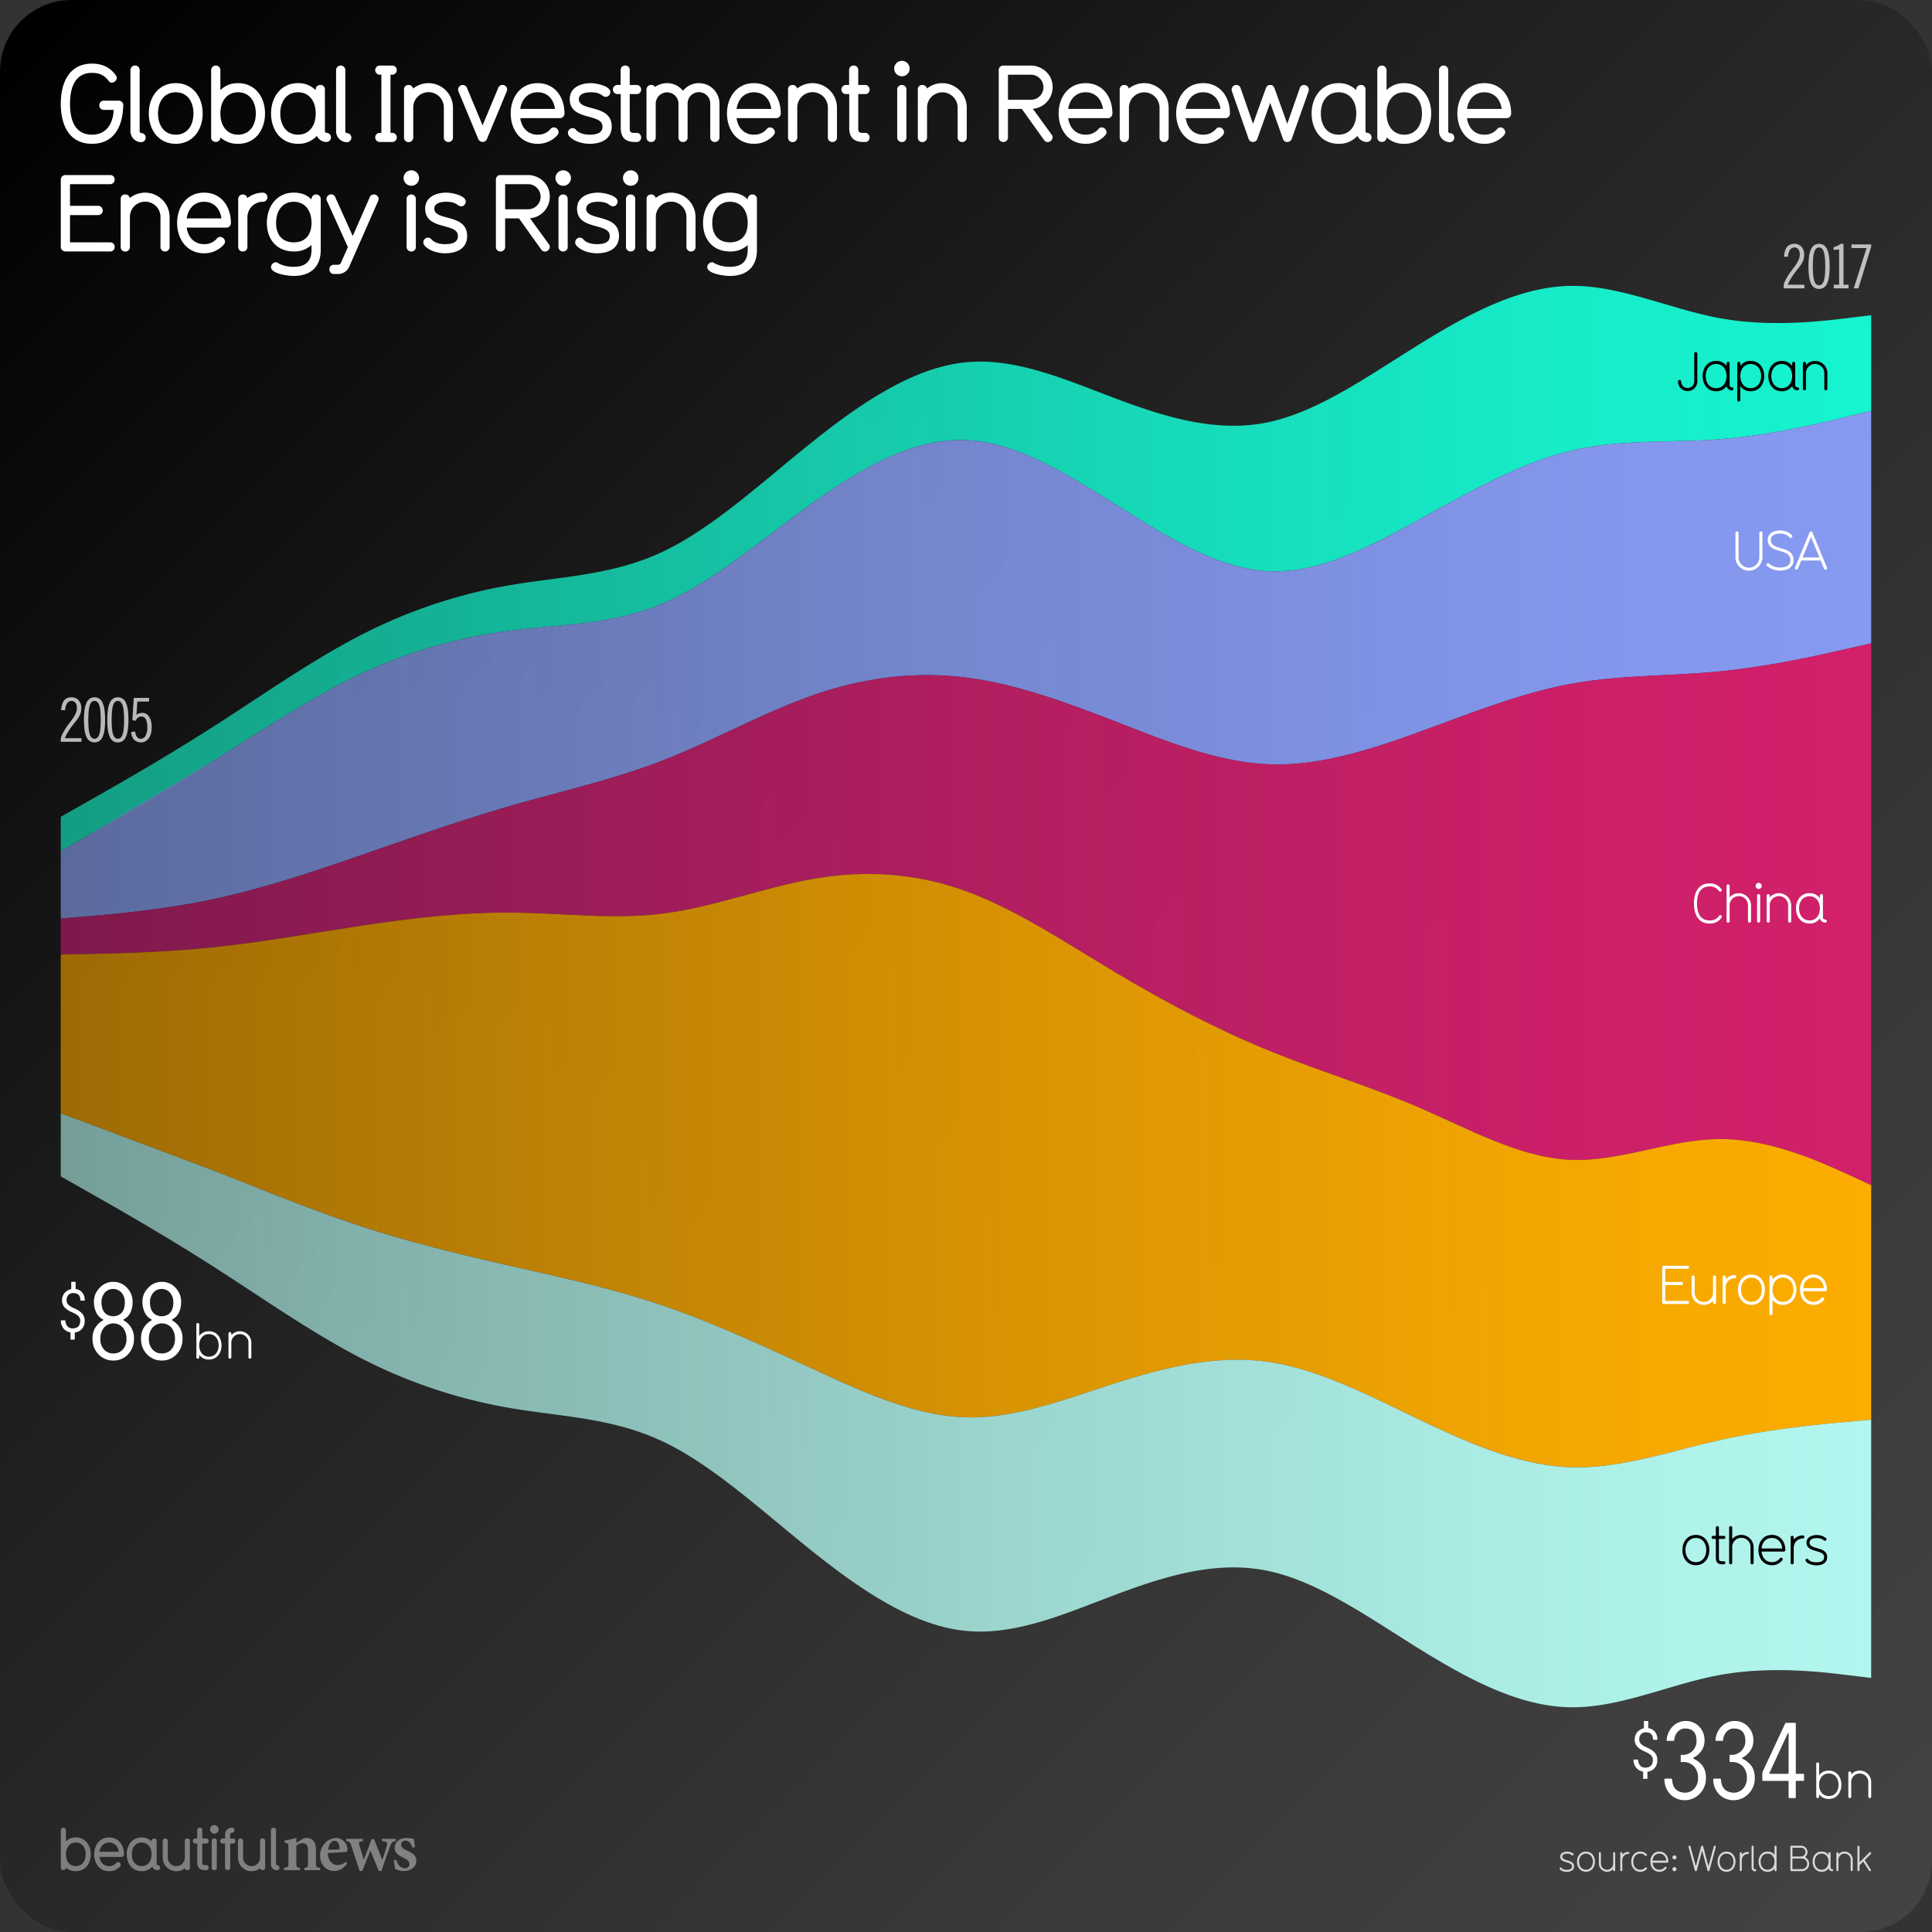 <svg xmlns="http://www.w3.org/2000/svg" xmlns:xlink="http://www.w3.org/1999/xlink" viewBox="0 0 1080 1080" xmlns:v="https://vecta.io/nano"><rect x="0" y="0" width="1080" height="1080" fill="#333333" stroke="none"/><defs><linearGradient id="A" x1="11.716" y1="11.716" x2="1068.284" y2="1068.284" xlink:href="#U"><stop offset="0"/><stop offset=".396" stop-color="#212121"/><stop offset=".772" stop-color="#3a3a3a"/><stop offset="1" stop-color="#434343"/></linearGradient><linearGradient id="B" x1="33.956" y1="317.795" x2="1046" y2="317.795" xlink:href="#U"><stop offset="0" stop-color="#13bf9e" stop-opacity=".8"/><stop offset=".142" stop-color="#14c9a7" stop-opacity=".837"/><stop offset=".519" stop-color="#15e0bd" stop-opacity=".925"/><stop offset=".818" stop-color="#16efcb" stop-opacity=".98"/><stop offset="1" stop-color="#16f4d0"/></linearGradient><linearGradient id="C" x1="33.956" y1="371.569" x2="1046" y2="371.569" xlink:href="#U"><stop offset="0" stop-color="#6d7fbf" stop-opacity=".8"/><stop offset=".128" stop-color="#7184c8" stop-opacity=".834"/><stop offset=".511" stop-color="#7d90df" stop-opacity=".924"/><stop offset=".815" stop-color="#8497ed" stop-opacity=".98"/><stop offset="1" stop-color="#879af2"/></linearGradient><linearGradient id="D" x1="33.956" y1="511.073" x2="1046" y2="511.073" xlink:href="#U"><stop offset="0" stop-color="#991a5a" stop-opacity=".8"/><stop offset=".124" stop-color="#a21b5d" stop-opacity=".833"/><stop offset=".509" stop-color="#bd1e64" stop-opacity=".923"/><stop offset=".814" stop-color="#cd1f69" stop-opacity=".98"/><stop offset="1" stop-color="#d3206b"/></linearGradient><linearGradient id="E" x1="33.956" y1="654.406" x2="1046" y2="654.406" xlink:href="#U"><stop offset="0" stop-color="#bf7f00" stop-opacity=".8"/><stop offset=".2" stop-color="#cf8b00" stop-opacity=".852"/><stop offset=".552" stop-color="#e89d00" stop-opacity=".932"/><stop offset=".831" stop-color="#f7a900" stop-opacity=".982"/><stop offset="1" stop-color="#fdad00"/></linearGradient><linearGradient id="F" x1="33.956" y1="788.408" x2="1046" y2="788.408" xlink:href="#U"><stop offset="0" stop-color="#8cbfb8" stop-opacity=".8"/><stop offset=".162" stop-color="#94cbc4" stop-opacity=".842"/><stop offset=".531" stop-color="#a4e3db" stop-opacity=".928"/><stop offset=".823" stop-color="#aef2ea" stop-opacity=".98"/><stop offset="1" stop-color="#b2f7ef"/></linearGradient><path id="G" d="M104.758 1045.462a1.36 1.36 0 0 1-1.4-1.101 7.763 7.763 0 0 1-4.804 1.668 7.666 7.666 0 0 1-7.605-7.605v-9.24a1.434 1.434 0 0 1 2.868-.033v9.272a4.753 4.753 0 1 0 9.507 0v-9.24a1.33 1.33 0 0 1 1.4-1.468 1.364 1.364 0 0 1 1.435 1.435v14.9a1.328 1.328 0 0 1-1.401 1.4z"/><path id="H" d="M886.563 1046.337c-3.22 0-5.02-2.64-5.02-5.66 0-3 1.8-5.64 5.02-5.64s5.02 2.64 5.02 5.64c0 3.02-1.8 5.66-5.02 5.66zm0-10.162c-2.36 0-3.88 1.9-3.88 4.5s1.52 4.52 3.88 4.52c2.38 0 3.88-1.92 3.88-4.52s-1.5-4.5-3.88-4.5z"/><path id="I" d="M910.303 1036.355a3.418 3.418 0 0 0-3.421 3.42v5.66a.57.57 0 0 1-1.141 0v-9.502a.57.57 0 0 1 1.141 0v.82a4.565 4.565 0 0 1 3.421-1.54.57.57 0 1 1 0 1.141z"/><path id="J" d="M78.916 79.488a6.122 6.122 0 0 1-6-6.12V39.23a2.58 2.58 0 0 1 5.16-.06v34.198a.947.947 0 0 0 .84 1.02 2.55 2.55 0 1 1 0 5.1z"/><path id="K" d="M313.03 66.048h-22.2c.84 5.64 4.44 9.24 9.72 9.24a9.005 9.005 0 0 0 7.14-3.12 2.483 2.483 0 0 1 1.86-.96 2.8 2.8 0 0 1 2.7 2.64c0 .72-.18 1.26-1.44 2.52a14.622 14.622 0 0 1-10.26 4.02c-9.66 0-15.06-7.98-15.06-16.98 0-8.94 5.4-16.92 15.06-16.92 9.78 0 15 7.98 15 16.92a2.558 2.558 0 0 1-2.52 2.64zm-12.48-14.46c-5.64 0-8.94 4.14-9.72 9.3h19.44c-.84-5.76-4.44-9.3-9.72-9.3z"/><path id="L" d="M329.65 80.388c-3.3 0-8.82-1.02-11.64-4.5a2.655 2.655 0 0 1 2.16-4.26 2.464 2.464 0 0 1 1.86 1.02c1.86 2.04 4.92 2.64 7.62 2.64 5.4 0 7.14-1.86 7.14-4.56 0-7.68-18.3-2.94-18.3-15.3 0-6.54 6.12-8.94 11.82-8.94 3.24 0 10.86 1.62 10.86 4.98a2.694 2.694 0 0 1-2.52 2.7 3.612 3.612 0 0 1-1.98-.78c-1.62-1.38-3.96-1.8-6.36-1.8-4.98 0-6.72 1.86-6.72 3.84 0 7.14 18.36 2.52 18.36 15.3 0 7.08-5.94 9.66-12.3 9.66z"/><path id="M" d="M537.846 79.368a2.423 2.423 0 0 1-2.52-2.52v-16.68a8.55 8.55 0 1 0-17.1 0v16.62a2.55 2.55 0 0 1-2.64 2.64 2.472 2.472 0 0 1-2.52-2.58V50.03a2.387 2.387 0 0 1 2.52-2.52 2.509 2.509 0 0 1 2.58 1.98 13.702 13.702 0 0 1 22.259 10.68v16.62a2.454 2.454 0 0 1-2.58 2.58z"/><path id="N" d="M619.326 66.048h-22.2c.84 5.64 4.44 9.24 9.72 9.24a9.007 9.007 0 0 0 7.14-3.12 2.483 2.483 0 0 1 1.859-.96 2.8 2.8 0 0 1 2.7 2.64c0 .72-.18 1.26-1.44 2.52a14.618 14.618 0 0 1-10.259 4.02c-9.66 0-15.06-7.98-15.06-16.98 0-8.94 5.4-16.92 15.06-16.92 9.78 0 15 7.98 15 16.92a2.558 2.558 0 0 1-2.52 2.64zm-12.48-14.46c-5.64 0-8.94 4.14-9.72 9.3h19.438c-.84-5.76-4.44-9.3-9.72-9.3z"/><path id="O" d="M92.235 140.568a2.424 2.424 0 0 1-2.52-2.52v-16.68a8.55 8.55 0 1 0-17.099 0v16.62a2.551 2.551 0 0 1-2.64 2.64 2.472 2.472 0 0 1-2.52-2.58v-26.82a2.387 2.387 0 0 1 2.52-2.52 2.509 2.509 0 0 1 2.58 1.98 13.703 13.703 0 0 1 22.259 10.68v16.62a2.454 2.454 0 0 1-2.58 2.58z"/><path id="P" d="M229.935 103.85a4.32 4.32 0 1 1 4.32-4.319 4.302 4.302 0 0 1-4.32 4.319zm0 36.72a2.52 2.52 0 0 1-2.64-2.52v-26.76a2.534 2.534 0 0 1 2.64-2.58 2.472 2.472 0 0 1 2.52 2.58v26.76a2.421 2.421 0 0 1-2.52 2.52z"/><path id="Q" d="M979.065 729.435c-4.83 0-7.53-3.96-7.53-8.49 0-4.5 2.7-8.46 7.53-8.46s7.53 3.96 7.53 8.46c0 4.53-2.7 8.49-7.53 8.49zm0-15.24c-3.54 0-5.82 2.85-5.82 6.75s2.28 6.78 5.82 6.78c3.57 0 5.82-2.88 5.82-6.78s-2.25-6.75-5.82-6.75z"/><path id="R" d="M116.802 759.995a6.354 6.354 0 0 1-5.432-2.659v1.4a.798.798 0 0 1-1.596 0v-18.368a.798.798 0 0 1 1.596 0v6.44a6.401 6.401 0 0 1 5.432-2.632c4.508 0 7.028 3.696 7.028 7.896 0 4.23-2.52 7.924-7.028 7.924zm0-14.224c-3.332 0-5.432 2.66-5.432 6.3s2.1 6.328 5.432 6.328 5.432-2.687 5.432-6.328-2.1-6.3-5.432-6.3z"/><path id="S" d="M139.706 759.52a.787.787 0 0 1-.812-.784v-8.176a4.788 4.788 0 1 0-9.576 0v8.176a.798.798 0 0 1-1.596 0v-13.3a.798.798 0 0 1 1.596 0v.896a6.387 6.387 0 0 1 11.172 4.228v8.176a.781.781 0 0 1-.784.784z"/><path id="T" d="M941.882 1002.136a7.064 7.064 0 0 0 5.34-2.4 8.323 8.323 0 0 0 1.98-5.76 9.011 9.011 0 0 0-2.34-6.66 8.279 8.279 0 0 0-6.12-2.34h-.66c-.44.08-.62-.123-.54-.61v-2.863q-.122-.667.54-.487h.36a8.217 8.217 0 0 0 3.18-.597 7.738 7.738 0 0 0 2.52-1.674 8.754 8.754 0 0 0 1.71-2.6 7.291 7.291 0 0 0 .51-3.376q-.18-6.334-6.06-6.514a5.449 5.449 0 0 0-4.2 1.56 7.492 7.492 0 0 0-2.16 4.62q0 .84-.54.72h-3.18q-.72.062-.54-.6a11.921 11.921 0 0 1 3.36-7.439 9.986 9.986 0 0 1 7.32-3.061 10.129 10.129 0 0 1 7.44 3.061 11.16 11.16 0 0 1 2.25 3.42 11.724 11.724 0 0 1 .27 7.8 9.197 9.197 0 0 1-1.5 2.76 11.271 11.271 0 0 1-4.08 3.42c-.32.2-.3.42.06.66a13.342 13.342 0 0 1 4.5 3.42q2.34 2.64 2.34 7.38a12.659 12.659 0 0 1-.87 4.71 12.49 12.49 0 0 1-2.49 3.931 12.365 12.365 0 0 1-3.78 2.699 11.814 11.814 0 0 1-4.68 1.021 11.302 11.302 0 0 1-7.86-3.061 11.928 11.928 0 0 1-3.54-8.52c-.12-.2.04-.36.48-.48h3.18q.6-.06.66.72.48 6.84 7.14 7.14h0z"/><linearGradient id="U" gradientUnits="userSpaceOnUse"/></defs><rect width="1080" height="1080" rx="40" fill="url(#A)"/><path d="M33.956 456.596l14.047-7.956c14.047-7.956 42.14-23.87 70.233-41.8s56.186-37.88 84.28-52.23a287.252 287.252 0 0 1 84.318-27.79c28.132-4.683 56.302-5.292 84.433-18.787s56.225-39.877 84.318-62.186 56.186-40.544 84.28-43.323 56.186 9.898 84.318 20.443 56.302 18.958 84.433 13.134 56.225-25.887 84.318-43.342 56.186-32.302 84.28-32.93 56.186 12.963 84.318 18.064 56.302 1.713 70.387.02l14.085-1.694v53.45l-14.085 3.407c-14.085 3.407-42.255 10.222-70.387 12.43s-56.225-.2-84.318 6.68-56.186 23.013-84.28 38.45-56.186 30.17-84.318 28.647-56.302-19.3-84.433-36.965-56.225-35.214-84.318-36.318-56.186 14.238-84.28 34.224-56.186 44.617-84.318 56.78-56.302 11.86-84.433 15.36a277.7 277.7 0 0 0-84.318 23.946c-28.093 13.134-56.186 32.092-84.28 49.642s-56.186 33.69-70.233 41.762l-14.046 8.07z" fill="url(#B)"/><path d="M33.956 475.783l14.047-8.07 70.233-41.762c28.093-17.55 56.186-36.508 84.28-49.642a277.7 277.7 0 0 1 84.318-23.946c28.132-3.502 56.302-3.198 84.433-15.36s56.225-36.794 84.318-56.78 56.186-35.328 84.28-34.224 56.186 18.654 84.318 36.318 56.302 35.442 84.433 36.965 56.225-13.2 84.318-28.647 56.186-31.578 84.28-38.45 56.186-4.473 84.318-6.68 56.302-9.022 70.387-12.43l14.085-3.407v129.968l-14.085 3.217c-14.085 3.217-42.255 9.65-70.387 12.43s-56.225 1.903-84.318 7.176-56.186 16.693-84.28 26.877-56.186 19.13-84.318 17.873-56.302-12.715-84.433-23.64-56.225-21.32-84.318-24.82-56.186-.114-84.28 9.517-56.186 25.506-84.318 36.527-56.302 17.188-84.433 25.26-56.225 18.045-84.318 27.752-56.186 19.15-84.28 25.05-56.186 8.26-70.233 9.44l-14.047 1.18z" fill="url(#C)"/><path d="M33.956 513.472l14.047-1.18c14.047-1.18 42.14-3.54 70.233-9.44s56.186-15.342 84.28-25.05 56.186-19.682 84.318-27.752 56.302-14.238 84.433-25.26 56.225-26.896 84.318-36.527 56.186-13.02 84.28-9.517 56.186 13.895 84.318 24.82 56.302 22.385 84.433 23.64 56.225-7.7 84.318-17.873 56.186-21.604 84.28-26.877 56.186-4.397 84.318-7.176 56.302-9.213 70.387-12.43l14.085-3.217v302.878l-14.085-6.453c-14.085-6.453-42.255-19.358-70.387-19.32s-56.225 13.02-84.318 11.592-56.186-17.264-84.28-29.35-56.186-20.424-84.318-31.96-56.302-26.268-84.433-43.056-56.225-35.633-84.318-45.835-56.186-11.763-84.28-7.005-56.186 15.837-84.318 19.472-56.302-.17-84.433-.438-56.225 3.007-84.318 7.233-56.186 9.403-84.28 12.258-56.186 3.388-70.233 3.655l-14.047.266z" fill="url(#D)"/><path d="M33.956 533.572l14.047-.266c14.047-.266 42.14-.8 70.233-3.655s56.186-8.033 84.28-12.258 56.186-7.5 84.318-7.233 56.302 4.073 84.433.438 56.225-14.714 84.318-19.472 56.186-3.198 84.28 7.005 56.186 29.047 84.318 45.835 56.302 31.52 84.433 43.056 56.225 19.872 84.318 31.96 56.186 27.924 84.28 29.35 56.186-11.554 84.318-11.592 56.302 12.867 70.387 19.32l14.085 6.453v131.1l-14.085 1.275c-14.085 1.275-42.255 3.826-70.387 10.107s-56.225 16.294-84.318 15.17-56.186-13.38-84.28-26.84-56.186-28.114-84.318-32.073-56.302 2.78-84.433 11.725-56.225 20.1-84.318 19.3-56.186-13.553-84.28-26.496-56.186-26.077-84.318-35.7-56.302-15.704-84.433-22.1-56.225-13.096-84.318-22.27-56.186-20.824-84.28-31.788l-70.233-26.382-14.046-5.14z" fill="url(#E)"/><path d="M1031.915 794.897c-14.085 1.275-42.255 3.826-70.387 10.107s-56.225 16.294-84.318 15.17-56.186-13.38-84.28-26.84-56.186-28.114-84.318-32.073-56.302 2.78-84.433 11.725-56.225 20.1-84.318 19.3-56.186-13.553-84.28-26.496-56.186-26.077-84.318-35.7-56.302-15.704-84.433-22.1-56.225-13.096-84.318-22.27-56.186-20.824-84.28-31.788l-70.233-26.382-14.047-5.14V657.6l14.047 7.956c14.047 7.956 42.14 23.87 70.233 41.8s56.186 37.88 84.28 52.23a287.252 287.252 0 0 0 84.318 27.79c28.132 4.682 56.302 5.292 84.433 18.787s56.225 39.877 84.318 62.186 56.186 40.544 84.28 43.323 56.186-9.898 84.318-20.443 56.302-18.958 84.433-13.134 56.225 25.887 84.318 43.342 56.186 32.302 84.28 32.93 56.186-12.963 84.318-18.064 56.302-1.713 70.387-.02L1046 937.98V793.622z" fill="url(#F)"/><g opacity=".4" fill="#fff"><path d="M42.373 1045.996a7.892 7.892 0 0 1-5.503-2.002 1.364 1.364 0 0 1-1.468 1.401 1.346 1.346 0 0 1-1.401-1.401v-20.88a1.435 1.435 0 0 1 2.869-.033v6.238a7.4 7.4 0 0 1 5.503-2.169c5.37 0 8.373 4.403 8.373 9.406 0 5.037-3.002 9.44-8.373 9.44zm0-16c-3.335 0-5.503 2.602-5.503 6.57 0 4.003 2.168 6.604 5.503 6.604s5.504-2.602 5.504-6.604c0-3.97-2.168-6.57-5.504-6.57zm25.554 8.038h-12.34c.467 3.136 2.468 5.137 5.403 5.137a5.003 5.003 0 0 0 3.969-1.734 1.383 1.383 0 0 1 1.034-.533 1.556 1.556 0 0 1 1.501 1.468c0 .4-.1.7-.8 1.4a8.129 8.129 0 0 1-5.704 2.235c-5.37 0-8.372-4.437-8.372-9.44 0-4.97 3.002-9.406 8.372-9.406 5.437 0 8.34 4.437 8.34 9.406a1.422 1.422 0 0 1-1.401 1.468zM61 1029.986c-3.136 0-4.97 2.3-5.403 5.17h10.807c-.467-3.202-2.468-5.17-5.403-5.17zm27.044 15.444a3.247 3.247 0 0 1-2.969-1.901 7.642 7.642 0 0 1-5.87 2.469c-5.437 0-8.372-4.47-8.372-9.44s3.002-9.406 8.372-9.406a7.369 7.369 0 0 1 5.504 2.202v-.134a1.376 1.376 0 0 1 1.4-1.501 1.341 1.341 0 0 1 1.468 1.401v12.875a.54.54 0 0 0 .467.601 1.418 1.418 0 1 1 0 2.835zm-8.84-15.443c-3.336 0-5.504 2.602-5.504 6.57 0 4.003 2.168 6.604 5.504 6.604 3.37 0 5.504-2.602 5.504-6.604 0-3.97-2.135-6.57-5.504-6.57z"/><use xlink:href="#G" /><path d="M115.203 1045.43h-.567c-3.17 0-4.37-1.668-4.37-4.403v-10.474h-1a1.418 1.418 0 1 1-.033-2.835h1v-4.637a1.355 1.355 0 0 1 1.435-1.4 1.328 1.328 0 0 1 1.401 1.4v4.637h2.135a1.383 1.383 0 0 1 1.4 1.401 1.356 1.356 0 0 1-1.4 1.434h-2.135v10.774c0 .934.333 1.268 1.268 1.268h.833a1.376 1.376 0 0 1 1.435 1.4 1.357 1.357 0 0 1-1.4 1.435zm4.603-20.415a2.401 2.401 0 1 1 2.402-2.401 2.392 2.392 0 0 1-2.402 2.401zm0 20.414a1.4 1.4 0 0 1-1.467-1.401v-14.876a1.408 1.408 0 0 1 1.467-1.435 1.374 1.374 0 0 1 1.401 1.435v14.876a1.346 1.346 0 0 1-1.401 1.401zm10.376-14.877h-1.5v13.442a1.364 1.364 0 0 1-1.468 1.401 1.346 1.346 0 0 1-1.401-1.401v-13.442h-1.367a1.418 1.418 0 0 1 0-2.835h1.367v-2.27a3.801 3.801 0 0 1 3.836-3.769 1.418 1.418 0 1 1 0 2.835.934.934 0 0 0-.967.9v2.302h1.5a1.418 1.418 0 1 1 0 2.835z"/><use xlink:href="#G" x="42.069"/><path d="M154.77 1045.495a3.403 3.403 0 0 1-3.336-3.402v-18.98a1.435 1.435 0 0 1 2.869-.033v19.013a.527.527 0 0 0 .467.567 1.418 1.418 0 1 1 0 2.835zm15.368-.065v-1.264c1.886-.237 2.046-.437 2.046-3.157v-6.7c0-2.8-1.248-4.017-3.064-4.017a5.597 5.597 0 0 0-3.47 1.493v9.476c0 2.527.187 2.658 2.06 2.896v1.264h-8.968v-1.264c2.254-.33 2.5-.4 2.5-3v-8.2c0-2.446-.303-2.565-2.185-2.922v-1.184a34.102 34.102 0 0 0 6.653-1.533l-.052 2.95 2.6-1.745a5.659 5.659 0 0 1 3.159-1.086c3.194 0 5.2 2.338 5.2 6.3v7.5c0 2.54.237 2.657 2.277 2.92v1.264zm23.912-3.703c-2.458 3.427-5.488 4.178-7.014 4.178-5.142 0-8.124-3.936-8.124-8.594a10.333 10.333 0 0 1 2.832-7.062 8.602 8.602 0 0 1 6.082-2.814 6.386 6.386 0 0 1 6.37 6.347c-.014.715-.08 1.277-.612 1.4-.767.184-6.17.5-10.318.647.062 4.587 2.717 6.74 5.556 6.74a6.776 6.776 0 0 0 4.543-1.866zm-7.07-12.7c-1.667 0-3.167 1.807-3.516 4.963l5.486-.118c.6-.026.848-.146.848-.792.04-2.022-1.037-4.053-2.818-4.053zm34.282.143c-1.943.343-2.248.624-3.105 2.765-1.33 3.462-3.102 8.53-4.934 13.94h-1.512l-4.65-11.46-4.55 11.46h-1.472l-4.685-14.192c-.687-1.985-.94-2.274-2.855-2.512v-1.25h9.397v1.25c-2.325.345-2.535.672-2.058 2.133l2.52 8.214c1.507-3.68 2.988-7.62 4.327-11.424h1.456c1.4 3.76 2.986 7.702 4.573 11.568.742-2.107 2.062-5.964 2.557-8.108.412-1.674-.008-2.078-2.753-2.383v-1.25h7.742zm9.41 3.747c-.92-2.606-2.155-3.984-4.2-3.984a2.166 2.166 0 0 0-2.225 2.266c0 1.497 1.046 2.264 3.16 3.216 3.278 1.496 5.3 2.787 5.3 5.736 0 3.85-3.6 5.764-6.945 5.764a12.073 12.073 0 0 1-4.92-1.161l-.662-4.892 1.252-.224c.8 2.5 2.33 4.75 4.976 4.75a2.231 2.231 0 0 0 2.438-2.281c0-1.423-.76-2.333-3.092-3.467-2.67-1.295-5.107-2.64-5.107-5.775 0-3.046 2.533-5.42 6.565-5.42a18.751 18.751 0 0 1 4.112.567l.62 4.577z"/></g><g opacity=".8" fill="#fff"><path d="M875.843 1046.377c-1.2 0-3.22-.42-3.92-1.58a.482.482 0 0 1-.08-.3.546.546 0 0 1 1.021-.32 3.812 3.812 0 0 0 2.98 1.061c1.94 0 2.92-.64 2.92-1.94 0-3.02-6.562-1.42-6.562-5.422 0-2.02 2.02-2.8 3.84-2.8a5.415 5.415 0 0 1 3.44 1.16.558.558 0 0 1 .18.38.648.648 0 0 1-.62.6.531.531 0 0 1-.38-.16 4.001 4.001 0 0 0-2.62-.84c-1.76 0-2.7.68-2.7 1.66 0 2.8 6.562 1.32 6.562 5.422 0 2.28-2 3.08-4.06 3.08z"/><use xlink:href="#H" /><path d="M902.344 1045.997a.562.562 0 0 1-.58-.561v-.64a4.442 4.442 0 0 1-3.421 1.54 4.61 4.61 0 0 1-4.561-4.561v-5.842a.57.57 0 0 1 1.14 0v5.842a3.421 3.421 0 1 0 6.842 0v-5.842a.57.57 0 0 1 1.141 0v9.502a.558.558 0 0 1-.561.561z"/><use xlink:href="#I" /><path d="M920.483 1044.816a4.645 4.645 0 0 1-3.58 1.521c-3.22 0-5.02-2.64-5.02-5.66 0-3 1.8-5.64 5.02-5.64a4.647 4.647 0 0 1 3.58 1.52.531.531 0 0 1 .16.381.627.627 0 0 1-.58.6.587.587 0 0 1-.42-.2 3.526 3.526 0 0 0-2.74-1.16c-2.36 0-3.88 1.9-3.88 4.5s1.52 4.52 3.88 4.52a3.596 3.596 0 0 0 2.74-1.16.587.587 0 0 1 .42-.2.594.594 0 0 1 .58.58.571.571 0 0 1-.16.399zm11.58-3.56h-8.302c.18 2.28 1.66 3.94 3.84 3.94a3.615 3.615 0 0 0 2.94-1.381.525.525 0 0 1 .479-.28.611.611 0 0 1 .62.541c0 .18 0 .22-.38.66a4.72 4.72 0 0 1-3.66 1.601c-3.22 0-5.02-2.64-5.02-5.66 0-3 1.8-5.64 5.02-5.64s5.02 2.66 5.02 5.64a.606.606 0 0 1-.56.58zm-4.46-5.08c-2.4 0-3.66 1.84-3.84 3.94h7.7c-.18-2.28-1.66-3.94-3.86-3.94zm8.437 3.26a1.14 1.14 0 1 1 0-2.28 1.14 1.14 0 0 1 0 2.28zm0 6.562a1.14 1.14 0 1 1 0-2.28 1.14 1.14 0 0 1 0 2.28zm23.084-13.523l-3.52 13.103a.553.553 0 0 1-.56.42.533.533 0 0 1-.541-.42l-3-11.083-2.98 11.083a.533.533 0 0 1-.54.42.554.554 0 0 1-.561-.42l-3.52-13.103a.545.545 0 0 1-.021-.181.581.581 0 0 1 .58-.58.499.499 0 0 1 .521.44l3 11.082 2.98-11.082a.529.529 0 0 1 .54-.4.537.537 0 0 1 .56.4l2.98 11.082 3-11.082a.526.526 0 0 1 .521-.44.581.581 0 0 1 .58.58.545.545 0 0 1-.021.181z"/><use xlink:href="#H" x="78.58"/><use xlink:href="#I" x="66.799"/><path d="M981.12 1046.117a2.096 2.096 0 0 1-1.98-2.12v-11.683a.57.57 0 0 1 1.141 0v11.683c0 1.28 1.42.54 1.42 1.44a.645.645 0 0 1-.58.681zm11.423-.12a.563.563 0 0 1-.581-.561v-1a4.536 4.536 0 0 1-3.88 1.9c-3.22 0-5.02-2.64-5.02-5.66 0-3 1.8-5.64 5.02-5.64a4.571 4.571 0 0 1 3.88 1.88v-4.6a.57.57 0 0 1 1.141 0v13.122a.558.558 0 0 1-.56.561zm-4.46-9.822c-2.36 0-3.88 1.9-3.88 4.5s1.52 4.52 3.88 4.52c2.38 0 3.88-1.92 3.88-4.52s-1.5-4.5-3.88-4.5zm19.14 9.822h-5.802a.606.606 0 0 1-.58-.561v-13.122a.495.495 0 0 1 .521-.561h5.42a3.616 3.616 0 0 1 3.601 3.561 3.471 3.471 0 0 1-1.42 2.861 4.1 4.1 0 0 1-1.74 7.821zm-.44-13.123h-4.8v4.92h4.8a2.461 2.461 0 1 0 0-4.921zm.44 6.062h-5.24v5.92h5.24a2.961 2.961 0 1 0 0-5.921zm16.94 7.06h-.02a2.072 2.072 0 0 1-1.98-1.561 4.536 4.536 0 0 1-3.88 1.9c-3.26 0-5.02-2.68-5.02-5.66 0-3.02 1.8-5.64 5.02-5.64a4.571 4.571 0 0 1 3.88 1.88v-.98a.564.564 0 0 1 .581-.56.546.546 0 0 1 .56.56V1044c0 1.28 1.44.48 1.44 1.44a.55.55 0 0 1-.58.561zm-5.88-9.822c-2.36 0-3.88 1.9-3.88 4.5s1.52 4.52 3.88 4.52c2.38 0 3.88-1.92 3.88-4.52s-1.5-4.5-3.88-4.5zm16.838 9.822a.563.563 0 0 1-.58-.561v-5.84a3.42 3.42 0 1 0-6.841 0v5.84a.571.571 0 0 1-1.141 0v-9.502a.571.571 0 0 1 1.141 0v.64a4.563 4.563 0 0 1 7.981 3.021v5.84a.558.558 0 0 1-.561.561zm10.7-9.642l-3.44 3.44 3.4 5.32a.564.564 0 0 1 .12.319.608.608 0 0 1-.6.541.565.565 0 0 1-.48-.261l-3.28-5.1-2.06 2.08v2.74a.571.571 0 0 1-1.141 0v-13.122a.571.571 0 0 1 1.141 0v8.762l5.52-5.52a.564.564 0 0 1 .421-.18.577.577 0 0 1 .58.56.561.561 0 0 1-.181.421z"/></g><g fill="#fff"><path d="M51.436 80.388c-13.2 0-17.46-11.1-17.46-22.38 0-11.58 4.56-22.44 17.46-22.44 5.46 0 10.02 1.92 13.32 6.54a2.557 2.557 0 0 1 .54 1.5 2.873 2.873 0 0 1-2.88 2.58c-1.08 0-1.2-.48-2.16-1.56-1.92-2.34-4.5-3.9-8.82-3.9-9.24 0-12.3 7.86-12.3 17.28 0 8.22 2.22 17.28 12.3 17.28 7.32 0 11.7-5.22 12.12-13.86h-5.4a2.501 2.501 0 0 1-2.64-2.58 2.471 2.471 0 0 1 2.52-2.58h8.22a2.52 2.52 0 0 1 2.64 2.64c-.24 11.22-4.74 21.48-17.46 21.48z"/><use xlink:href="#J" /><path d="M98.235 80.388c-9.66 0-15.06-7.92-15.06-16.98 0-9 5.4-16.92 15.06-16.92s15.06 7.92 15.06 16.92c0 9.06-5.4 16.98-15.06 16.98zm0-28.8c-6 0-9.9 4.68-9.9 11.82 0 7.2 3.9 11.88 9.9 11.88 6.06 0 9.9-4.68 9.9-11.88 0-7.14-3.84-11.82-9.9-11.82zm34.86 28.8a14.199 14.199 0 0 1-9.899-3.6 2.453 2.453 0 0 1-2.64 2.52 2.421 2.421 0 0 1-2.52-2.52V39.23a2.58 2.58 0 0 1 5.16-.06V50.4a13.318 13.318 0 0 1 9.899-3.9c9.66 0 15.06 7.92 15.06 16.92 0 9.06-5.4 16.98-15.06 16.98zm0-28.8c-6 0-9.9 4.68-9.9 11.82 0 7.2 3.9 11.88 9.9 11.88s9.9-4.68 9.9-11.88c0-7.14-3.9-11.82-9.9-11.82zm49.38 27.78a5.839 5.839 0 0 1-5.34-3.42 13.747 13.747 0 0 1-10.56 4.44c-9.78 0-15.06-8.04-15.06-16.98s5.4-16.92 15.06-16.92a13.258 13.258 0 0 1 9.899 3.96v-.24a2.476 2.476 0 0 1 2.52-2.7 2.412 2.412 0 0 1 2.64 2.52v23.16a.971.971 0 0 0 .84 1.08 2.55 2.55 0 1 1 0 5.1zm-15.9-27.78c-6 0-9.9 4.68-9.9 11.82 0 7.2 3.9 11.88 9.9 11.88 6.06 0 9.9-4.68 9.9-11.88 0-7.14-3.84-11.82-9.9-11.82z"/><use xlink:href="#J" x="114.957"/><path d="M219.192 79.368h-6.9a2.55 2.55 0 0 1 0-5.1h.9V41.75h-.9a2.55 2.55 0 0 1 0-5.1h6.9a2.551 2.551 0 1 1 0 5.1h-.9v32.52h.9a2.551 2.551 0 1 1 0 5.1zm31.438 0a2.424 2.424 0 0 1-2.52-2.52v-16.68a8.55 8.55 0 1 0-17.099 0v16.62a2.55 2.55 0 0 1-2.64 2.64 2.472 2.472 0 0 1-2.52-2.58V50.03a2.387 2.387 0 0 1 2.52-2.52 2.509 2.509 0 0 1 2.58 1.98 13.703 13.703 0 0 1 22.259 10.68V76.8a2.454 2.454 0 0 1-2.58 2.58zm32.64-28.318l-10.92 26.28a2.736 2.736 0 0 1-2.58 2.04 2.905 2.905 0 0 1-2.58-2.04l-10.92-26.28a3.69 3.69 0 0 1-.18-1.08 2.588 2.588 0 0 1 2.64-2.46 2.456 2.456 0 0 1 2.28 1.56l8.76 21 8.76-21a2.584 2.584 0 0 1 4.979.84 2.991 2.991 0 0 1-.24 1.14z"/><use xlink:href="#K" /><use xlink:href="#L" /><path d="M355.87 79.368h-1.02c-5.7 0-7.86-3-7.86-7.92V52.6h-1.8a2.55 2.55 0 1 1-.06-5.1h1.8v-8.34a2.436 2.436 0 0 1 2.58-2.52 2.39 2.39 0 0 1 2.52 2.52v8.34h3.84a2.487 2.487 0 0 1 2.52 2.52 2.441 2.441 0 0 1-2.52 2.58h-3.84V72c0 1.68.6 2.28 2.28 2.28h1.5a2.475 2.475 0 0 1 2.58 2.52 2.441 2.441 0 0 1-2.52 2.58zm43.68 0a2.457 2.457 0 0 1-2.52-2.52v-18.9a6.33 6.33 0 1 0-12.659-.06v18.9a2.454 2.454 0 0 1-2.58 2.58 2.424 2.424 0 0 1-2.52-2.52v-18.9a6.36 6.36 0 0 0-12.719-.06v18.9a2.501 2.501 0 0 1-2.64 2.58 2.456 2.456 0 0 1-2.52-2.52V50.03a2.632 2.632 0 0 1 4.8-1.44 11.56 11.56 0 0 1 6.66-2.1 11.358 11.358 0 0 1 8.939 4.26 11.24 11.24 0 0 1 8.88-4.26 11.459 11.459 0 0 1 11.52 11.4v18.9a2.501 2.501 0 0 1-2.64 2.58z"/><use xlink:href="#K" x="120.9"/><path d="M465.3 79.368a2.424 2.424 0 0 1-2.52-2.52v-16.68a8.55 8.55 0 1 0-17.099 0v16.62a2.551 2.551 0 0 1-2.64 2.64 2.472 2.472 0 0 1-2.52-2.58V50.03a2.387 2.387 0 0 1 2.52-2.52 2.509 2.509 0 0 1 2.58 1.98 13.703 13.703 0 0 1 22.259 10.68V76.8a2.454 2.454 0 0 1-2.58 2.58zm18.3 0h-1.02c-5.7 0-7.86-3-7.86-7.92V52.6h-1.8a2.55 2.55 0 0 1-.06-5.1h1.8v-8.34a2.436 2.436 0 0 1 2.58-2.52 2.389 2.389 0 0 1 2.52 2.52v8.34h3.84a2.488 2.488 0 0 1 2.52 2.52 2.441 2.441 0 0 1-2.52 2.58h-3.84V72c0 1.68.6 2.28 2.28 2.28h1.5a2.475 2.475 0 0 1 2.58 2.52 2.441 2.441 0 0 1-2.52 2.58zm20.578-36.718a4.32 4.32 0 1 1 4.319-4.319 4.302 4.302 0 0 1-4.319 4.319zm0 36.72a2.52 2.52 0 0 1-2.64-2.52V50.1a2.533 2.533 0 0 1 2.64-2.58 2.472 2.472 0 0 1 2.52 2.58v26.76a2.421 2.421 0 0 1-2.52 2.52z"/><use xlink:href="#M" /><path d="M585.664 79.428a2.573 2.573 0 0 1-1.979-1.08l-12.48-17.46h-7.74v15.9a2.501 2.501 0 0 1-2.64 2.58 2.456 2.456 0 0 1-2.52-2.52V39.23a2.491 2.491 0 0 1 2.52-2.58h15.54c5.28 0 12.06 4.14 12.06 12.06a12.095 12.095 0 0 1-11.039 12.12l10.5 14.46a2.354 2.354 0 0 1 .539 1.56 2.76 2.76 0 0 1-2.76 2.58zm-9.36-37.68h-12.84v14.04h12.78a7.02 7.02 0 0 0 .06-14.04z"/><use xlink:href="#N" /><use xlink:href="#M" x="112.858"/><use xlink:href="#N" x="65.699"/><path d="M731.524 50.93l-9.3 26.34a2.727 2.727 0 0 1-2.64 2.1c-1.26 0-1.98-.54-2.52-2.1l-7.02-19.8-7.08 19.8a2.599 2.599 0 0 1-5.101 0l-9.24-26.34a2.64 2.64 0 0 1-.12-.96 2.585 2.585 0 0 1 2.64-2.46 2.378 2.378 0 0 1 2.34 1.68l6.96 20.04 7.08-19.62c.48-1.38 1.08-2.1 2.52-2.1 1.32 0 2.04.66 2.52 2.1l7.02 19.62 7.02-20.04a2.359 2.359 0 0 1 2.279-1.68 2.667 2.667 0 0 1 2.761 2.52 2.484 2.484 0 0 1-.12.9zm32.64 28.438a5.837 5.837 0 0 1-5.339-3.42 13.748 13.748 0 0 1-10.56 4.44c-9.78 0-15.06-8.04-15.06-16.98s5.4-16.92 15.06-16.92a13.259 13.259 0 0 1 9.899 3.96v-.24a2.475 2.475 0 0 1 2.52-2.7 2.412 2.412 0 0 1 2.64 2.52v23.16a.971.971 0 0 0 .84 1.08 2.55 2.55 0 1 1 0 5.1zm-15.898-27.78c-6 0-9.9 4.68-9.9 11.82 0 7.2 3.9 11.88 9.9 11.88 6.06 0 9.9-4.68 9.9-11.88 0-7.14-3.84-11.82-9.9-11.82zm36.72 28.8a14.203 14.203 0 0 1-9.9-3.6 2.453 2.453 0 0 1-2.64 2.52 2.421 2.421 0 0 1-2.52-2.52V39.23a2.58 2.58 0 0 1 5.159-.06V50.4a13.321 13.321 0 0 1 9.9-3.9c9.66 0 15.06 7.92 15.06 16.92 0 9.06-5.4 16.98-15.06 16.98zm0-28.8c-6 0-9.9 4.68-9.9 11.82 0 7.2 3.9 11.88 9.9 11.88s9.9-4.68 9.9-11.88c0-7.14-3.9-11.82-9.9-11.82z"/><use xlink:href="#J" x="731.507"/><use xlink:href="#N" x="222.896"/><path d="M61.576 140.568h-24.96a2.601 2.601 0 0 1-2.64-2.52V100.43a2.612 2.612 0 0 1 2.64-2.58h24.96a2.425 2.425 0 0 1 2.52 2.52 2.505 2.505 0 0 1-2.52 2.58h-22.44v12.12h15.72a2.561 2.561 0 0 1 2.58 2.58 2.523 2.523 0 0 1-2.58 2.58h-15.72v15.24h22.44a2.471 2.471 0 0 1 2.52 2.58 2.425 2.425 0 0 1-2.52 2.52z"/><use xlink:href="#O" /><path d="M126.555 127.25h-22.2c.84 5.64 4.44 9.24 9.72 9.24a9.005 9.005 0 0 0 7.14-3.12 2.484 2.484 0 0 1 1.86-.96 2.8 2.8 0 0 1 2.7 2.64c0 .72-.18 1.26-1.44 2.52a14.622 14.622 0 0 1-10.26 4.02c-9.66 0-15.06-7.98-15.06-16.98 0-8.94 5.4-16.92 15.06-16.92 9.78 0 15 7.98 15 16.92a2.558 2.558 0 0 1-2.52 2.64zm-12.48-14.46c-5.64 0-8.94 4.14-9.72 9.3h19.44c-.84-5.76-4.44-9.3-9.72-9.3zm32.76 0a8.644 8.644 0 0 0-8.52 8.58V138a2.501 2.501 0 0 1-2.64 2.58 2.456 2.456 0 0 1-2.52-2.52V111.3a2.541 2.541 0 0 1 2.52-2.58 2.463 2.463 0 0 1 2.58 2.04 13.875 13.875 0 0 1 8.58-3.06 2.552 2.552 0 1 1 0 5.1zm17.4 41.458c-3.66 0-12.72-1.32-12.72-4.92a2.794 2.794 0 0 1 2.58-2.7c1.38 0 .18.18 3.36 1.38a18.748 18.748 0 0 0 6.78 1.14c6.66 0 9.9-3.18 9.9-9.48v-2.7a14.037 14.037 0 0 1-9.899 3.6c-9.48 0-15.06-6.72-15.06-15.96 0-9 5.4-16.92 15.06-16.92 4.2 0 7.44 1.26 9.9 3.84v-.24a2.554 2.554 0 0 1 2.58-2.58 2.519 2.519 0 0 1 2.58 2.58v28.38c0 9.54-5.7 14.58-15.06 14.58zm0-41.458c-6 0-9.9 4.68-9.9 11.82 0 6.84 3.6 10.86 9.9 10.86s9.9-4.02 9.9-10.86c0-7.14-3.84-11.82-9.9-11.82zm47.16-.48l-16.2 36.838a6.876 6.876 0 0 1-6.6 4.02h-1.92a2.42 2.42 0 0 1-2.52-2.64 2.387 2.387 0 0 1 2.52-2.52h1.86a1.894 1.894 0 0 0 1.98-.96l3.96-8.88-11.7-25.86a2.168 2.168 0 0 1-.3-1.14 2.705 2.705 0 0 1 2.76-2.52 2.309 2.309 0 0 1 2.16 1.56l9.78 21.72 9.54-21.72a2.375 2.375 0 0 1 2.22-1.5 2.659 2.659 0 0 1 2.76 2.46 2.035 2.035 0 0 1-.3 1.14z"/><use xlink:href="#P" /><use xlink:href="#L" x="-80.817" y="61.2"/><path d="M304.572 140.628a2.574 2.574 0 0 1-1.98-1.08l-12.48-17.46h-7.74v15.9a2.501 2.501 0 0 1-2.64 2.58 2.456 2.456 0 0 1-2.52-2.52V100.43a2.491 2.491 0 0 1 2.52-2.58h15.54c5.28 0 12.06 4.14 12.06 12.06a12.096 12.096 0 0 1-11.04 12.12l10.5 14.46a2.355 2.355 0 0 1 .54 1.56 2.76 2.76 0 0 1-2.76 2.58zm-9.36-37.68h-12.84v14.04h12.78a7.02 7.02 0 0 0 .06-14.04z"/><use xlink:href="#P" x="84.898"/><use xlink:href="#L" x="4.082" y="61.2"/><use xlink:href="#P" x="122.637"/><use xlink:href="#O" x="293.995"/><path d="M408.07 154.248c-3.66 0-12.72-1.32-12.72-4.92a2.794 2.794 0 0 1 2.58-2.7c1.38 0 .18.18 3.36 1.38a18.748 18.748 0 0 0 6.78 1.14c6.66 0 9.9-3.18 9.9-9.48v-2.7a14.039 14.039 0 0 1-9.9 3.6c-9.48 0-15.06-6.72-15.06-15.96 0-9 5.4-16.92 15.06-16.92 4.2 0 7.44 1.26 9.9 3.84v-.24a2.553 2.553 0 0 1 2.58-2.58 2.519 2.519 0 0 1 2.58 2.58v28.38c0 9.54-5.7 14.58-15.06 14.58zm0-41.458c-6 0-9.9 4.68-9.9 11.82 0 6.84 3.6 10.86 9.9 10.86s9.9-4.02 9.9-10.86c0-7.14-3.84-11.82-9.9-11.82z"/></g><path d="M34.003 414.675v-2.04a16.938 16.938 0 0 1 1.428-3.383q.885-1.58 1.87-2.992.986-1.4 2.006-2.72 1.02-1.308 1.837-2.584a14.928 14.928 0 0 0 1.325-2.567 7.232 7.232 0 0 0 .511-2.686 4.302 4.302 0 0 0-.851-2.907 2.69 2.69 0 0 0-2.107-.969 2.995 2.995 0 0 0-2.432 1.207 7.098 7.098 0 0 0-1.139 3.961h-2.244a12.385 12.385 0 0 1 .595-3.469 6.268 6.268 0 0 1 1.275-2.227 4.368 4.368 0 0 1 1.768-1.173 6.427 6.427 0 0 1 2.108-.34 5.219 5.219 0 0 1 3.944 1.598 6.484 6.484 0 0 1 1.529 4.658 8.369 8.369 0 0 1-.425 2.754 11.628 11.628 0 0 1-1.139 2.363 20.858 20.858 0 0 1-1.649 2.261q-.935 1.122-1.955 2.465-1.02 1.343-2.057 2.975a26.623 26.623 0 0 0-1.955 3.774h9.316v2.04zM58.755 402.4a39.31 39.31 0 0 1-.356 5.713 13.972 13.972 0 0 1-1.089 3.909 5.361 5.361 0 0 1-1.853 2.262 5.057 5.057 0 0 1-5.236 0 5.361 5.361 0 0 1-1.853-2.262 13.908 13.908 0 0 1-1.088-3.909 45.826 45.826 0 0 1 0-11.425 13.926 13.926 0 0 1 1.088-3.91 5.37 5.37 0 0 1 1.853-2.261 5.057 5.057 0 0 1 5.236 0 5.37 5.37 0 0 1 1.853 2.261 13.989 13.989 0 0 1 1.089 3.91 39.305 39.305 0 0 1 .356 5.712zm-2.448 0a47.805 47.805 0 0 0-.221-5.049 14.467 14.467 0 0 0-.663-3.247 3.949 3.949 0 0 0-1.088-1.751 2.389 2.389 0 0 0-2.992 0 3.949 3.949 0 0 0-1.088 1.751 14.467 14.467 0 0 0-.663 3.247 57.871 57.871 0 0 0 0 10.099 14.455 14.455 0 0 0 .663 3.247 3.949 3.949 0 0 0 1.088 1.751 2.389 2.389 0 0 0 2.992 0 3.949 3.949 0 0 0 1.088-1.751 14.455 14.455 0 0 0 .663-3.247 47.8 47.8 0 0 0 .221-5.05zm15.493 0a39.31 39.31 0 0 1-.356 5.713 13.972 13.972 0 0 1-1.089 3.909 5.361 5.361 0 0 1-1.853 2.262 5.057 5.057 0 0 1-5.236 0 5.361 5.361 0 0 1-1.853-2.262 13.909 13.909 0 0 1-1.088-3.909 45.827 45.827 0 0 1 0-11.425 13.926 13.926 0 0 1 1.088-3.91 5.37 5.37 0 0 1 1.853-2.261 5.057 5.057 0 0 1 5.236 0 5.37 5.37 0 0 1 1.853 2.261 13.99 13.99 0 0 1 1.089 3.91 39.305 39.305 0 0 1 .356 5.712zm-2.448 0a47.805 47.805 0 0 0-.221-5.049 14.467 14.467 0 0 0-.663-3.247 3.949 3.949 0 0 0-1.088-1.751 2.389 2.389 0 0 0-2.992 0 3.949 3.949 0 0 0-1.088 1.751 14.467 14.467 0 0 0-.663 3.247 57.869 57.869 0 0 0 0 10.099 14.455 14.455 0 0 0 .663 3.247 3.949 3.949 0 0 0 1.088 1.751 2.389 2.389 0 0 0 2.992 0 3.949 3.949 0 0 0 1.088-1.751 14.455 14.455 0 0 0 .663-3.247 47.8 47.8 0 0 0 .221-5.05zm6.198 6.563a7.559 7.559 0 0 0 .271 1.377 5.476 5.476 0 0 0 .562 1.292 2.996 2.996 0 0 0 .918.969 2.422 2.422 0 0 0 1.377.374 3.06 3.06 0 0 0 2.635-1.615 8.999 8.999 0 0 0 1.037-4.811 12.863 12.863 0 0 0-.272-2.89 5.813 5.813 0 0 0-.73-1.854 2.682 2.682 0 0 0-1.071-.986 3.014 3.014 0 0 0-3.213.408 3.443 3.443 0 0 0-1.173 1.684l-1.904-.34.816-12.444h8.636l-.204 2.04h-6.46l-.476 7.48a4.885 4.885 0 0 1 1.479-.85 5.131 5.131 0 0 1 1.785-.306 4.311 4.311 0 0 1 2.006.492 4.723 4.723 0 0 1 1.666 1.496 8.11 8.11 0 0 1 1.139 2.499 14.632 14.632 0 0 1-.051 7.208 8.24 8.24 0 0 1-1.292 2.669 5.459 5.459 0 0 1-1.904 1.615 5.106 5.106 0 0 1-2.312.544 5.55 5.55 0 0 1-2.329-.459 4.781 4.781 0 0 1-1.683-1.258 5.785 5.785 0 0 1-1.055-1.87 8.24 8.24 0 0 1-.441-2.261z" opacity=".7" fill="#fff"/><path d="M997.105 161.184v-2.04a16.938 16.938 0 0 1 1.428-3.383q.885-1.58 1.87-2.992.986-1.4 2.006-2.72 1.02-1.308 1.837-2.584a14.928 14.928 0 0 0 1.325-2.567 7.231 7.231 0 0 0 .511-2.686 4.302 4.302 0 0 0-.851-2.907 2.69 2.69 0 0 0-2.107-.969 2.995 2.995 0 0 0-2.432 1.207 7.098 7.098 0 0 0-1.139 3.961h-2.244a12.385 12.385 0 0 1 .595-3.469 6.268 6.268 0 0 1 1.275-2.227 4.368 4.368 0 0 1 1.768-1.173 6.427 6.427 0 0 1 2.108-.34 5.219 5.219 0 0 1 3.944 1.598 6.484 6.484 0 0 1 1.529 4.658 8.369 8.369 0 0 1-.425 2.754 11.628 11.628 0 0 1-1.139 2.363 20.86 20.86 0 0 1-1.649 2.261q-.935 1.122-1.955 2.465-1.02 1.343-2.057 2.975a26.623 26.623 0 0 0-1.955 3.774h9.316v2.04zm25.67-12.274a39.309 39.309 0 0 1-.356 5.713 13.972 13.972 0 0 1-1.089 3.909 5.361 5.361 0 0 1-1.853 2.262 5.057 5.057 0 0 1-5.236 0 5.361 5.361 0 0 1-1.853-2.262 13.908 13.908 0 0 1-1.088-3.909 45.827 45.827 0 0 1 0-11.425 13.926 13.926 0 0 1 1.088-3.91 5.37 5.37 0 0 1 1.853-2.261 5.057 5.057 0 0 1 5.236 0 5.37 5.37 0 0 1 1.853 2.261 13.989 13.989 0 0 1 1.089 3.91 39.304 39.304 0 0 1 .356 5.712zm-2.448 0a47.805 47.805 0 0 0-.221-5.049 14.467 14.467 0 0 0-.663-3.247 3.949 3.949 0 0 0-1.088-1.751 2.389 2.389 0 0 0-2.992 0 3.949 3.949 0 0 0-1.088 1.751 14.467 14.467 0 0 0-.663 3.247 57.871 57.871 0 0 0 0 10.099 14.454 14.454 0 0 0 .663 3.247 3.949 3.949 0 0 0 1.088 1.751 2.389 2.389 0 0 0 2.992 0 3.949 3.949 0 0 0 1.088-1.751 14.455 14.455 0 0 0 .663-3.247 47.8 47.8 0 0 0 .221-5.05zm4.758 12.274v-2.04h2.992v-19.72l-3.06.27V138.2a11.838 11.838 0 0 0 2.04-.73 8.33 8.33 0 0 0 1.836-1.173h1.632v22.848h2.856v2.04zm9.895-24.548h11.016v1.292l-7.14 23.256h-2.584l7.14-22.508h-8.432z" opacity=".7" fill="#fff"/><path d="M943.44 218.622a5.397 5.397 0 0 1-5.43-5.37.87.87 0 0 1 1.74 0 3.649 3.649 0 0 0 3.63 3.66 3.687 3.687 0 0 0 3.72-3.66v-15.57a.819.819 0 0 1 .84-.84.843.843 0 0 1 .87.84v15.57a5.403 5.403 0 0 1-5.37 5.37zm24.7-.42h-.03a3.107 3.107 0 0 1-2.971-2.34 6.805 6.805 0 0 1-5.819 2.85c-4.9 0-7.53-4.02-7.53-8.5 0-4.53 2.7-8.46 7.53-8.46a6.856 6.856 0 0 1 5.819 2.82v-1.47a.846.846 0 0 1 .87-.84.819.819 0 0 1 .84.84v12.1c0 1.92 2.16.72 2.16 2.16a.825.825 0 0 1-.87.84zm-8.82-14.73c-3.54 0-5.82 2.85-5.82 6.75s2.28 6.78 5.82 6.78c3.57 0 5.82-2.88 5.82-6.78s-2.25-6.75-5.82-6.75zm19.35 15.238a6.807 6.807 0 0 1-5.819-2.85v7.77a.855.855 0 1 1-1.71 0V203.1a.855.855 0 0 1 1.71 0v1.47a6.858 6.858 0 0 1 5.819-2.82c4.83 0 7.53 3.96 7.53 8.46 0 4.53-2.7 8.5-7.53 8.5zm0-15.24c-3.57 0-5.82 2.85-5.82 6.75s2.25 6.78 5.82 6.78 5.82-2.88 5.82-6.78-2.25-6.75-5.82-6.75zm26.16 14.732h-.03a3.107 3.107 0 0 1-2.971-2.34 6.805 6.805 0 0 1-5.819 2.85c-4.9 0-7.53-4.02-7.53-8.5 0-4.53 2.7-8.46 7.53-8.46a6.856 6.856 0 0 1 5.819 2.82v-1.47a.846.846 0 0 1 .87-.84.819.819 0 0 1 .84.84v12.1c0 1.92 2.16.72 2.16 2.16a.825.825 0 0 1-.87.84zm-8.82-14.73c-3.54 0-5.82 2.85-5.82 6.75S992.46 217 996 217c3.57 0 5.82-2.88 5.82-6.78s-2.25-6.75-5.82-6.75zm24.66 14.73a.843.843 0 0 1-.87-.84v-8.76a5.13 5.13 0 0 0-10.26 0v8.76a.855.855 0 0 1-1.71 0v-14.25a.855.855 0 0 1 1.71 0v.96a6.844 6.844 0 0 1 11.97 4.53v8.76a.836.836 0 0 1-.84.84z"/><g fill="#fff"><path d="M977.664 318.986a7.515 7.515 0 0 1-7.53-7.529v-13.53a.871.871 0 0 1 1.74 0v13.53a5.805 5.805 0 1 0 11.609 0v-13.53a.855.855 0 0 1 1.71 0v13.53a7.515 7.515 0 0 1-7.53 7.529zm17.25-.03a11.078 11.078 0 0 1-7.169-2.64.782.782 0 0 1-.27-.6.912.912 0 0 1 .87-.87c.36 0 .33.1.96.57a9.505 9.505 0 0 0 5.609 1.83c3.78 0 5.97-1.4 5.97-4.1 0-7.1-12.7-3.15-12.7-11.34 0-3.6 3.15-5.25 7.02-5.25 2.16 0 5.2.93 6.54 2.82a.834.834 0 0 1-.72 1.35c-.42 0-.42-.12-.93-.63a6.942 6.942 0 0 0-4.89-1.83c-3.57 0-5.3 1.38-5.3 3.54 0 6.45 12.7 2.7 12.7 11.34 0 4.17-3.66 5.82-7.68 5.82zm25.53-.5a.873.873 0 0 1-.78-.51l-1.92-4.62h-10.8l-1.92 4.62a.845.845 0 0 1-1.62-.3.888.888 0 0 1 .06-.391l8.1-19.65a.944.944 0 0 1 .87-.569.773.773 0 0 1 .72.569l8.1 19.65a.888.888 0 0 1 .06.391.839.839 0 0 1-.87.81zm-8.1-18.27l-4.7 11.43h9.45zm-50 212.798a7.684 7.684 0 0 1-6.689 3.27c-6.45 0-8.73-5.34-8.73-11.2 0-5.88 2.28-11.22 8.73-11.22a7.597 7.597 0 0 1 6.66 3.271.607.607 0 0 1 .18.479.898.898 0 0 1-.93.84.795.795 0 0 1-.66-.33 5.902 5.902 0 0 0-5.25-2.55c-4.98 0-7.02 3.9-7.02 9.5 0 5.58 2.04 9.48 7.02 9.48a5.979 5.979 0 0 0 5.31-2.55.698.698 0 0 1 .66-.39.917.917 0 0 1 .9.87.956.956 0 0 1-.18.51zm15.66 2.76a.843.843 0 0 1-.87-.84v-8.76a5.13 5.13 0 1 0-10.259 0v8.76a.855.855 0 0 1-1.71 0v-19.68a.855.855 0 0 1 1.71 0v6.4a6.664 6.664 0 0 1 5.13-2.31 6.895 6.895 0 0 1 6.839 6.84v8.76a.836.836 0 0 1-.84.84zm5.1-18.81a1.71 1.71 0 1 1 1.71-1.71 1.69 1.69 0 0 1-1.71 1.71zm0 18.8a.824.824 0 0 1-.87-.84v-14.25a.827.827 0 0 1 .87-.84.818.818 0 0 1 .84.84v14.25a.803.803 0 0 1-.84.84zm17.34.01a.843.843 0 0 1-.87-.84v-8.76a5.13 5.13 0 1 0-10.259 0v8.76a.855.855 0 0 1-1.71 0v-14.25a.855.855 0 0 1 1.71 0v.96a6.843 6.843 0 0 1 11.969 4.53v8.76a.836.836 0 0 1-.84.84zm19.89 0h-.03a3.106 3.106 0 0 1-2.97-2.34 6.806 6.806 0 0 1-5.819 2.85c-4.9 0-7.53-4.02-7.53-8.5 0-4.53 2.7-8.46 7.53-8.46a6.857 6.857 0 0 1 5.819 2.82v-1.47a.846.846 0 0 1 .87-.84.819.819 0 0 1 .84.84v12.1c0 1.92 2.16.72 2.16 2.16a.825.825 0 0 1-.87.84zm-8.82-14.73c-3.54 0-5.82 2.85-5.82 6.75s2.28 6.78 5.82 6.78c3.57 0 5.82-2.88 5.82-6.78s-2.25-6.75-5.82-6.75zm-68.167 227.922h-13.32a.908.908 0 0 1-.87-.84v-19.68a.886.886 0 0 1 .87-.84h13.32a.841.841 0 1 1 0 1.681h-12.48v7.38h9.15a.827.827 0 0 1 .87.84.843.843 0 0 1-.84.87h-9.18v8.88h12.48a.85.85 0 0 1 .87.87.825.825 0 0 1-.87.84zm15.1 0a.843.843 0 0 1-.87-.84v-.96a6.663 6.663 0 0 1-5.129 2.31 6.915 6.915 0 0 1-6.84-6.84v-8.76a.855.855 0 0 1 1.71 0v8.76a5.13 5.13 0 1 0 10.259 0v-8.76a.855.855 0 0 1 1.71 0v14.25a.836.836 0 0 1-.84.84zm11.34-14.46a5.127 5.127 0 0 0-5.13 5.129v8.5a.855.855 0 0 1-1.71 0v-14.25a.855.855 0 0 1 1.71 0v1.23a6.849 6.849 0 0 1 5.13-2.31.855.855 0 1 1 0 1.71z"/><use xlink:href="#Q" /><path d="M996.674 729.435a6.807 6.807 0 0 1-5.82-2.85v7.77a.855.855 0 1 1-1.71 0v-20.52a.855.855 0 0 1 1.71 0v1.47a6.858 6.858 0 0 1 5.82-2.82c4.83 0 7.53 3.96 7.53 8.46 0 4.53-2.7 8.5-7.53 8.5zm0-15.24c-3.57 0-5.82 2.85-5.82 6.75s2.25 6.78 5.82 6.78 5.82-2.88 5.82-6.78-2.25-6.75-5.82-6.75zm23.76 7.62h-12.45c.27 3.42 2.5 5.9 5.76 5.9a5.423 5.423 0 0 0 4.41-2.069.786.786 0 0 1 .72-.42.917.917 0 0 1 .93.81c0 .27 0 .33-.57 1a7.082 7.082 0 0 1-5.49 2.399c-4.83 0-7.53-3.96-7.53-8.5 0-4.5 2.7-8.46 7.53-8.46s7.53 4 7.53 8.46a.908.908 0 0 1-.84.87zm-6.7-7.62c-3.6 0-5.5 2.76-5.76 5.9h11.55c-.27-3.42-2.5-5.9-5.8-5.9z"/></g><use xlink:href="#Q" x="-31.065" y="145.532"/><path d="M963.64 874.457h-.93c-2.37 0-3.54-1.17-3.54-3.5v-10.7h-1.53a.855.855 0 0 1 0-1.71h1.53v-4.6a.843.843 0 0 1 .87-.84.819.819 0 0 1 .84.84v4.6h2.76a.855.855 0 0 1 0 1.71h-2.76v10.7c0 1.47.42 1.8 1.83 1.8h.93a.855.855 0 0 1 0 1.71zm15.8 0a.843.843 0 0 1-.87-.84v-8.76a5.13 5.13 0 1 0-10.259 0v8.76a.855.855 0 0 1-1.71 0v-19.68a.855.855 0 0 1 1.71 0v6.4a6.664 6.664 0 0 1 5.13-2.31 6.894 6.894 0 0 1 6.839 6.84v8.76a.836.836 0 0 1-.84.84zm17.758-7.11h-12.45c.27 3.42 2.5 5.9 5.76 5.9a5.423 5.423 0 0 0 4.41-2.069.786.786 0 0 1 .72-.42.916.916 0 0 1 .93.81c0 .27 0 .33-.57 1a7.083 7.083 0 0 1-5.49 2.399c-4.83 0-7.53-3.96-7.53-8.5 0-4.5 2.7-8.46 7.53-8.46s7.53 4 7.53 8.46a.908.908 0 0 1-.84.87zm-6.7-7.62c-3.6 0-5.5 2.76-5.76 5.9h11.55c-.27-3.42-2.5-5.9-5.8-5.9zm17.342.27a5.127 5.127 0 0 0-5.13 5.129v8.5a.855.855 0 0 1-1.71 0v-14.25a.855.855 0 0 1 1.71 0v1.23a6.85 6.85 0 0 1 5.13-2.31.855.855 0 1 1 0 1.71zm7.47 15.03c-1.8 0-4.83-.63-5.88-2.37a.724.724 0 0 1-.12-.45.819.819 0 0 1 1.53-.479c1.08 1.32 3 1.6 4.47 1.6 2.9 0 4.38-.96 4.38-2.9 0-4.53-9.84-2.13-9.84-8.13 0-3.03 3.03-4.2 5.76-4.2a8.132 8.132 0 0 1 5.16 1.739.842.842 0 0 1 .27.57.971.971 0 0 1-.93.899.793.793 0 0 1-.569-.239 5.998 5.998 0 0 0-3.931-1.26c-2.64 0-4.05 1.02-4.05 2.5 0 4.2 9.84 1.98 9.84 8.13 0 3.42-3 4.62-6.1 4.62z"/><g fill="#fff"><path d="M39.417 745.114c0-.232-.105-.35-.315-.35a6.5 6.5 0 0 1-3.813-2.379 8.585 8.585 0 0 1-.927-1.854 6.055 6.055 0 0 1-.333-2.029q-.105-.524.385-.42h1.47c.42-.07.652.06.7.385a5.164 5.164 0 0 0 1.084 2.903 3.677 3.677 0 0 0 3.008 1.225q4.092-.105 4.163-4.093a3.749 3.749 0 0 0-1.504-3.253 13.773 13.773 0 0 0-1.644-.997q-.9-.472-2.03-.962a10.845 10.845 0 0 1-1.924-1.066 10.407 10.407 0 0 1-1.574-1.347 5.856 5.856 0 0 1-1.102-1.767 5.674 5.674 0 0 1-.367-2.292 6.341 6.341 0 0 1 1.308-3.935 7.061 7.061 0 0 1 3.541-2.222q.28 0 .28-.385v-3.428c-.047-.232.058-.338.314-.314h1.78q.35 0 .35.314v3.358q-.07.385.245.385a5.572 5.572 0 0 1 3.663 2.203 6.409 6.409 0 0 1 1.186 3.848q.105.526-.345.42H45.53q-.552.105-.62-.385-.07-3.743-3.883-3.848a3.536 3.536 0 0 0-2.833 1.119 4.133 4.133 0 0 0-.98 2.764 3.542 3.542 0 0 0 1.29 2.903 9.06 9.06 0 0 0 1.412.962 17.454 17.454 0 0 0 1.69.822 16.298 16.298 0 0 1 2.475 1.329 10.513 10.513 0 0 1 1.778 1.469 5.87 5.87 0 0 1 1.464 4.198 6.262 6.262 0 0 1-1.46 4.372 5.833 5.833 0 0 1-3.754 2.064q-.313 0-.312.35v3.357c.023.257-.082.36-.315.315h-1.784c-.233.046-.327-.047-.28-.28zm23.925-28.554a10.276 10.276 0 0 1 7.705 3.36 11.525 11.525 0 0 1 2.304 3.569 10.945 10.945 0 0 1 .769 4.471 13.21 13.21 0 0 1-1.329 6 8.241 8.241 0 0 1-3.663 3.6q-.24.18.06.6a10.974 10.974 0 0 1 5.7 10.261 12.157 12.157 0 0 1-3.36 8.699 10.956 10.956 0 0 1-8.22 3.42 11.183 11.183 0 0 1-4.56-.899 11.989 11.989 0 0 1-3.66-2.521 12.154 12.154 0 0 1-3.36-8.699 10.949 10.949 0 0 1 5.76-10.261q.36-.36.06-.6a8.409 8.409 0 0 1-3.63-3.6 13.541 13.541 0 0 1-1.41-6 10.756 10.756 0 0 1 .783-4.471 10.999 10.999 0 0 1 2.407-3.569 10.082 10.082 0 0 1 7.645-3.36zm.025 40.02a6.94 6.94 0 0 0 5.34-2.279 8.281 8.281 0 0 0 1.98-5.82 9.688 9.688 0 0 0-1.92-6.24 7.091 7.091 0 0 0-10.74 0 9.685 9.685 0 0 0-1.92 6.24 8.281 8.281 0 0 0 1.98 5.82 6.642 6.642 0 0 0 5.28 2.279h0zm-.12-20.76q6.48-.362 6.54-7.77a8.063 8.063 0 0 0-1.74-5.301 6.283 6.283 0 0 0-9.6 0 8.355 8.355 0 0 0-1.74 5.301q.18 7.4 6.54 7.77zm27.213-19.26a10.276 10.276 0 0 1 7.705 3.36 11.525 11.525 0 0 1 2.304 3.569 10.945 10.945 0 0 1 .769 4.471 13.21 13.21 0 0 1-1.329 6 8.241 8.241 0 0 1-3.663 3.6q-.24.18.06.6a10.974 10.974 0 0 1 5.7 10.261 12.157 12.157 0 0 1-3.36 8.699 10.956 10.956 0 0 1-8.22 3.42 11.183 11.183 0 0 1-4.56-.899 11.989 11.989 0 0 1-3.66-2.521 12.154 12.154 0 0 1-3.36-8.699 10.949 10.949 0 0 1 5.76-10.261q.36-.36.06-.6a8.409 8.409 0 0 1-3.63-3.6 13.541 13.541 0 0 1-1.41-6 10.756 10.756 0 0 1 .783-4.471 10.999 10.999 0 0 1 2.407-3.569 10.082 10.082 0 0 1 7.645-3.36zm.025 40.02a6.94 6.94 0 0 0 5.34-2.279 8.281 8.281 0 0 0 1.98-5.82 9.688 9.688 0 0 0-1.92-6.24 7.091 7.091 0 0 0-10.74 0 9.685 9.685 0 0 0-1.92 6.24 8.281 8.281 0 0 0 1.98 5.82 6.642 6.642 0 0 0 5.28 2.279h0zm-.12-20.76q6.48-.362 6.54-7.77a8.064 8.064 0 0 0-1.74-5.301 6.283 6.283 0 0 0-9.6 0 8.355 8.355 0 0 0-1.74 5.301q.18 7.4 6.54 7.77z"/><use xlink:href="#R" /><use xlink:href="#S" /><path d="M918.532 990.63c0-.232-.105-.35-.315-.35a6.5 6.5 0 0 1-3.813-2.379 8.586 8.586 0 0 1-.927-1.854 6.055 6.055 0 0 1-.333-2.029q-.105-.524.385-.42H915c.42-.07.652.06.7.385a5.164 5.164 0 0 0 1.084 2.903 3.677 3.677 0 0 0 3.008 1.225q4.092-.105 4.163-4.093a3.749 3.749 0 0 0-1.504-3.253 13.774 13.774 0 0 0-1.644-.997q-.9-.472-2.03-.962a10.845 10.845 0 0 1-1.924-1.066 10.408 10.408 0 0 1-1.574-1.347 5.856 5.856 0 0 1-1.102-1.767 5.674 5.674 0 0 1-.367-2.292 6.341 6.341 0 0 1 1.308-3.935 7.061 7.061 0 0 1 3.541-2.222q.28 0 .28-.385v-3.428c-.047-.232.058-.338.314-.314h1.78q.35 0 .35.314v3.358q-.07.385.245.385a5.572 5.572 0 0 1 3.663 2.203 6.409 6.409 0 0 1 1.186 3.848q.105.526-.345.42h-1.483q-.552.105-.62-.385-.07-3.743-3.883-3.848a3.536 3.536 0 0 0-2.833 1.119 4.133 4.133 0 0 0-.979 2.764 3.542 3.542 0 0 0 1.29 2.903 9.06 9.06 0 0 0 1.412.962 17.456 17.456 0 0 0 1.69.822 16.298 16.298 0 0 1 2.475 1.329 10.513 10.513 0 0 1 1.778 1.469 5.87 5.87 0 0 1 1.464 4.198 6.262 6.262 0 0 1-1.46 4.372 5.833 5.833 0 0 1-3.754 2.064q-.313 0-.312.35v3.357c.023.257-.082.36-.315.315h-1.784c-.233.046-.327-.047-.28-.28z"/><use xlink:href="#T" /><use xlink:href="#T" x="27.298"/><path d="M1003.86 991.036q-.12.658.54.54h3.54q.6-.06.54.53v2.838q.06.6-.54.59h-3.54q-.6-.06-.54.54v8.4c.04.48-.14.7-.54.66h-3c-.32.04-.48-.18-.48-.66v-8.4q.06-.6-.54-.54h-13.62q-.54 0-.54-.59v-3.61l.24-1.02 12.48-26.76a.941.941 0 0 1 .84-.479h4.62q.6-.06.54.6zm-4.5-22.08l-10.2 22.08q-.3.54.36.54h9.78q.6.12.54-.54v-21.96c-.12-.4-.28-.44-.48-.12z"/><use xlink:href="#R" x="905.514" y="245.615"/><use xlink:href="#S" x="905.514" y="245.616"/></g></svg>